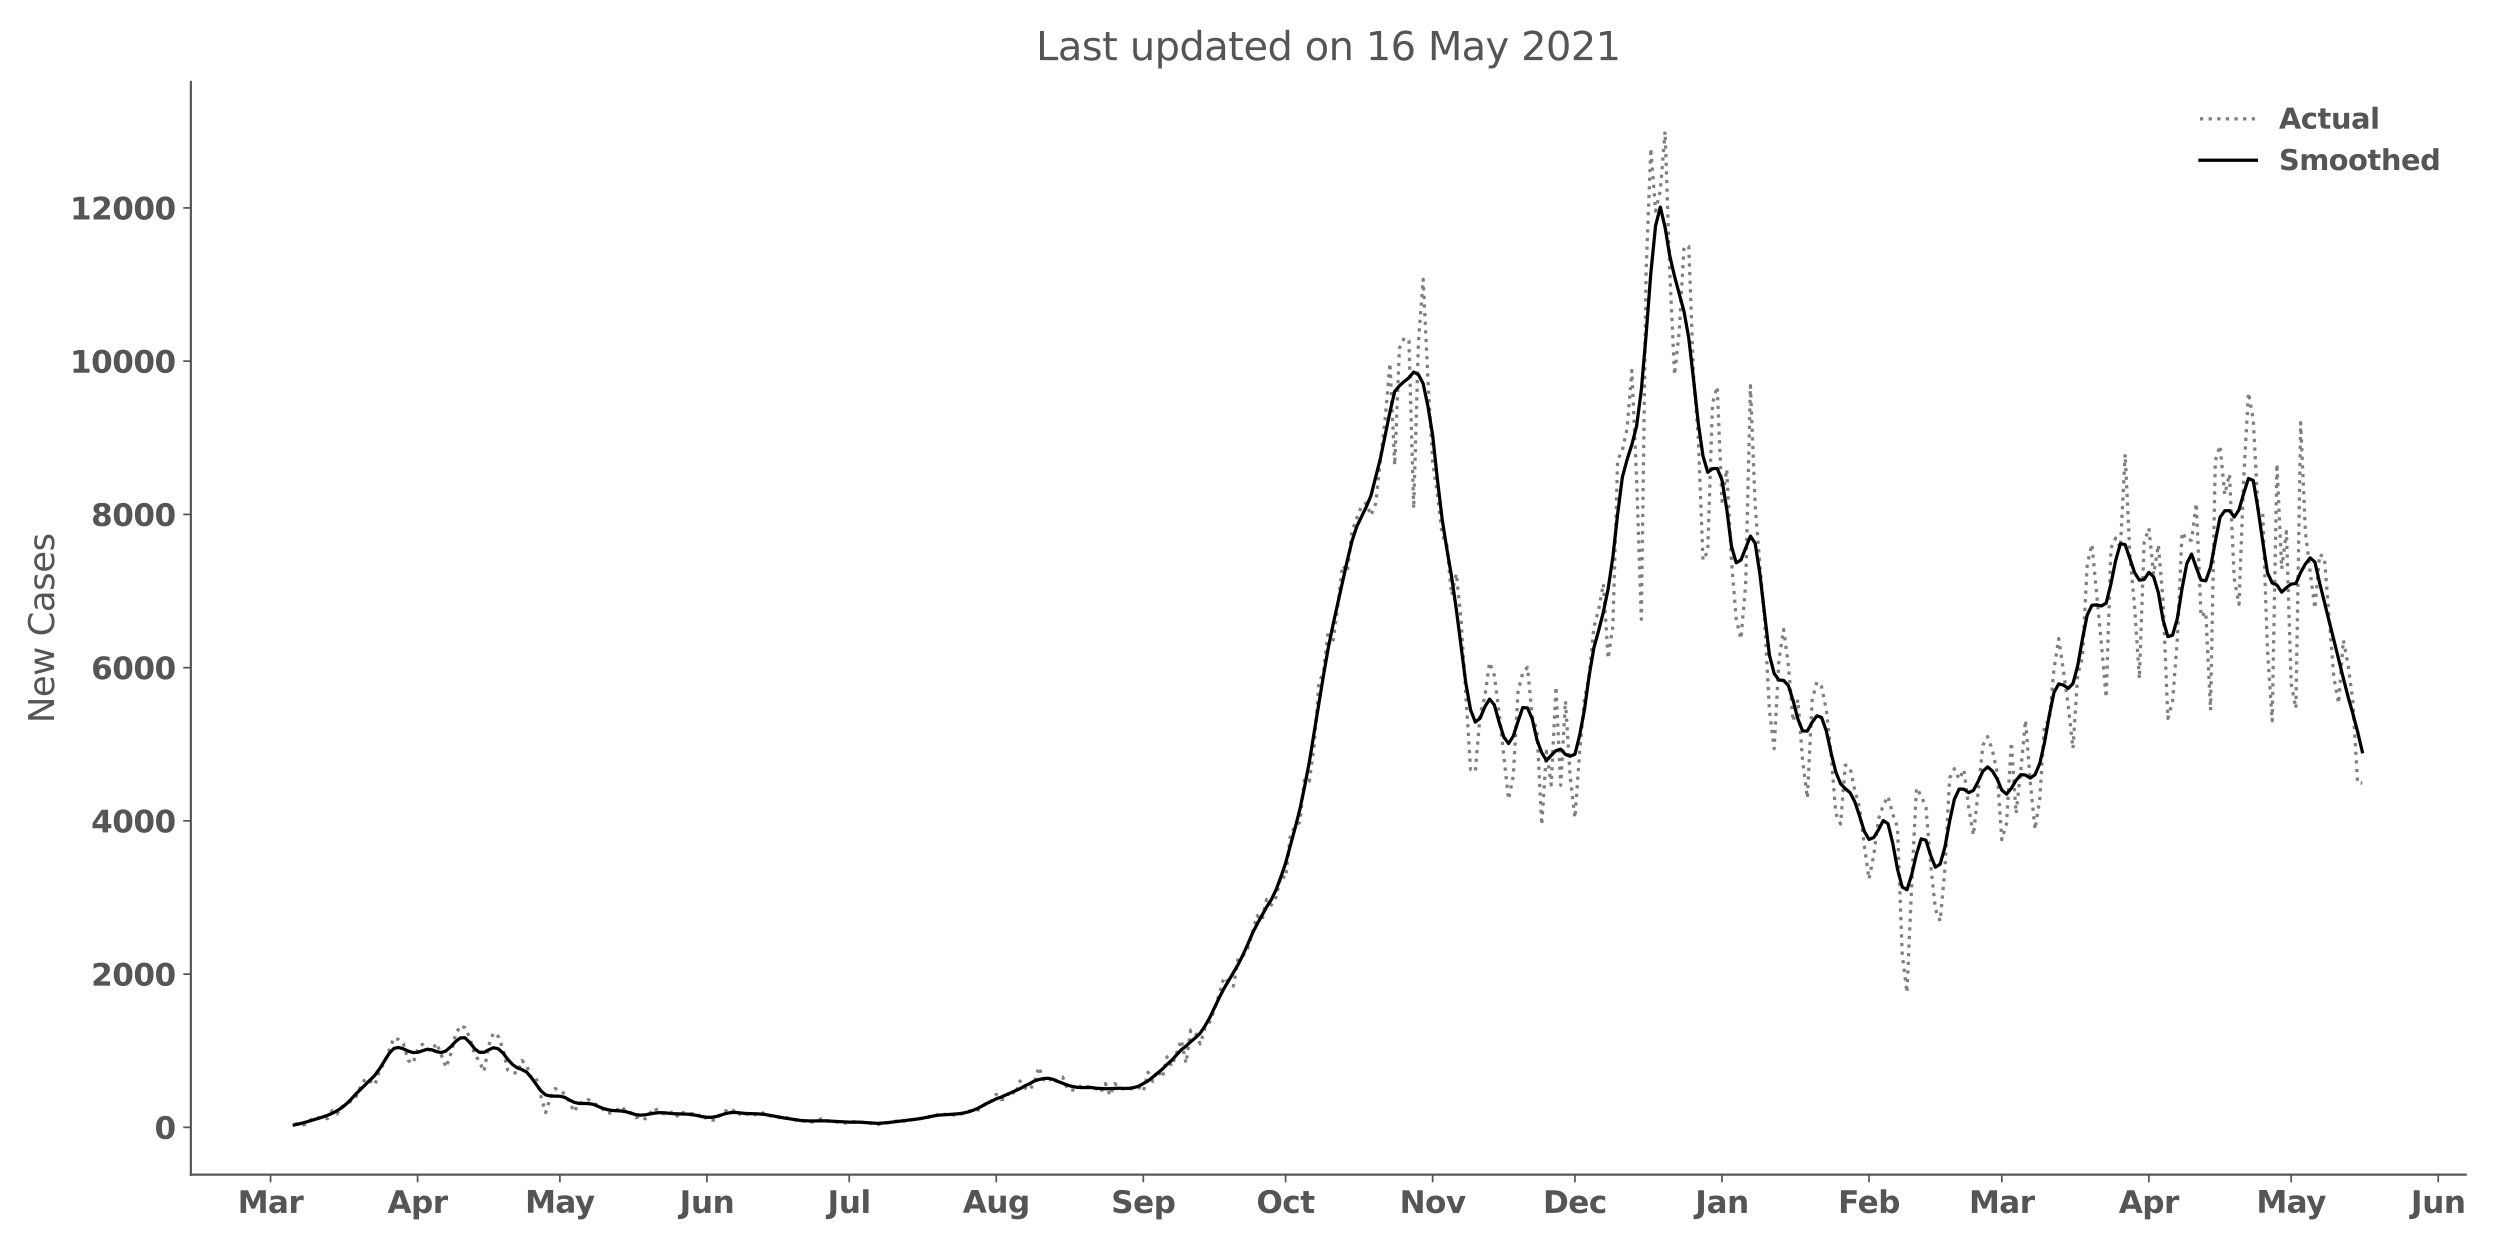 <?xml version="1.0" encoding="utf-8" standalone="no"?>
<!DOCTYPE svg PUBLIC "-//W3C//DTD SVG 1.1//EN"
  "http://www.w3.org/Graphics/SVG/1.1/DTD/svg11.dtd">
<svg height="576pt" version="1.1" viewBox="0 0 1152 576" width="1152pt" xmlns="http://www.w3.org/2000/svg" xmlns:xlink="http://www.w3.org/1999/xlink">
 <defs>
  <style type="text/css">*{stroke-linecap:butt;stroke-linejoin:round;}</style>
 </defs>
 <g id="figure_1">
  <g id="patch_1">
   <path d="M 0 576 
L 1152 576 
L 1152 0 
L 0 0 
z
" style="fill:#ffffff;"/>
  </g>
  <g id="axes_1">
   <g id="patch_2">
    <path d="M 87.95 541.28 
L 1136.202 541.28 
L 1136.202 37.72 
L 87.95 37.72 
z
" style="fill:#ffffff;"/>
   </g>
   <g id="matplotlib.axis_1">
    <g id="xtick_1">
     <g id="line2d_1">
      <defs>
       <path d="M 0 0 
L 0 3.5 
" id="mcd92d238dc" style="stroke:#555555;stroke-width:0.8;"/>
      </defs>
      <g>
       <use style="fill:#555555;stroke:#555555;stroke-width:0.8;" x="124.669" xlink:href="#mcd92d238dc" y="541.28"/>
      </g>
     </g>
     <g id="text_1">
      <!-- Mar -->
      <g style="fill:#555555;" transform="translate(109.528 558.918)scale(0.14 -0.14)">
       <defs>
        <path d="M 588 4666 
L 2119 4666 
L 3181 2169 
L 4250 4666 
L 5778 4666 
L 5778 0 
L 4641 0 
L 4641 3413 
L 3566 897 
L 2803 897 
L 1728 3413 
L 1728 0 
L 588 0 
L 588 4666 
z
" id="DejaVuSans-Bold-4d" transform="scale(0.016)"/>
        <path d="M 2106 1575 
Q 1756 1575 1579 1456 
Q 1403 1338 1403 1106 
Q 1403 894 1545 773 
Q 1688 653 1941 653 
Q 2256 653 2472 879 
Q 2688 1106 2688 1447 
L 2688 1575 
L 2106 1575 
z
M 3816 1997 
L 3816 0 
L 2688 0 
L 2688 519 
Q 2463 200 2181 54 
Q 1900 -91 1497 -91 
Q 953 -91 614 226 
Q 275 544 275 1050 
Q 275 1666 698 1953 
Q 1122 2241 2028 2241 
L 2688 2241 
L 2688 2328 
Q 2688 2594 2478 2717 
Q 2269 2841 1825 2841 
Q 1466 2841 1156 2769 
Q 847 2697 581 2553 
L 581 3406 
Q 941 3494 1303 3539 
Q 1666 3584 2028 3584 
Q 2975 3584 3395 3211 
Q 3816 2838 3816 1997 
z
" id="DejaVuSans-Bold-61" transform="scale(0.016)"/>
        <path d="M 3138 2547 
Q 2991 2616 2845 2648 
Q 2700 2681 2553 2681 
Q 2122 2681 1889 2404 
Q 1656 2128 1656 1613 
L 1656 0 
L 538 0 
L 538 3500 
L 1656 3500 
L 1656 2925 
Q 1872 3269 2151 3426 
Q 2431 3584 2822 3584 
Q 2878 3584 2943 3579 
Q 3009 3575 3134 3559 
L 3138 2547 
z
" id="DejaVuSans-Bold-72" transform="scale(0.016)"/>
       </defs>
       <use xlink:href="#DejaVuSans-Bold-4d"/>
       <use x="99.512" xlink:href="#DejaVuSans-Bold-61"/>
       <use x="166.992" xlink:href="#DejaVuSans-Bold-72"/>
      </g>
     </g>
    </g>
    <g id="xtick_2">
     <g id="line2d_2">
      <g>
       <use style="fill:#555555;stroke:#555555;stroke-width:0.8;" x="192.425" xlink:href="#mcd92d238dc" y="541.28"/>
      </g>
     </g>
     <g id="text_2">
      <!-- Apr -->
      <g style="fill:#555555;" transform="translate(178.546 558.918)scale(0.14 -0.14)">
       <defs>
        <path d="M 3419 850 
L 1538 850 
L 1241 0 
L 31 0 
L 1759 4666 
L 3194 4666 
L 4922 0 
L 3713 0 
L 3419 850 
z
M 1838 1716 
L 3116 1716 
L 2478 3572 
L 1838 1716 
z
" id="DejaVuSans-Bold-41" transform="scale(0.016)"/>
        <path d="M 1656 506 
L 1656 -1331 
L 538 -1331 
L 538 3500 
L 1656 3500 
L 1656 2988 
Q 1888 3294 2169 3439 
Q 2450 3584 2816 3584 
Q 3463 3584 3878 3070 
Q 4294 2556 4294 1747 
Q 4294 938 3878 423 
Q 3463 -91 2816 -91 
Q 2450 -91 2169 54 
Q 1888 200 1656 506 
z
M 2400 2772 
Q 2041 2772 1848 2508 
Q 1656 2244 1656 1747 
Q 1656 1250 1848 986 
Q 2041 722 2400 722 
Q 2759 722 2948 984 
Q 3138 1247 3138 1747 
Q 3138 2247 2948 2509 
Q 2759 2772 2400 2772 
z
" id="DejaVuSans-Bold-70" transform="scale(0.016)"/>
       </defs>
       <use xlink:href="#DejaVuSans-Bold-41"/>
       <use x="77.393" xlink:href="#DejaVuSans-Bold-70"/>
       <use x="148.975" xlink:href="#DejaVuSans-Bold-72"/>
      </g>
     </g>
    </g>
    <g id="xtick_3">
     <g id="line2d_3">
      <g>
       <use style="fill:#555555;stroke:#555555;stroke-width:0.8;" x="257.996" xlink:href="#mcd92d238dc" y="541.28"/>
      </g>
     </g>
     <g id="text_3">
      <!-- May -->
      <g style="fill:#555555;" transform="translate(241.962 558.808)scale(0.14 -0.14)">
       <defs>
        <path d="M 78 3500 
L 1197 3500 
L 2138 1125 
L 2938 3500 
L 4056 3500 
L 2584 -331 
Q 2363 -916 2067 -1148 
Q 1772 -1381 1288 -1381 
L 641 -1381 
L 641 -647 
L 991 -647 
Q 1275 -647 1404 -556 
Q 1534 -466 1606 -231 
L 1638 -134 
L 78 3500 
z
" id="DejaVuSans-Bold-79" transform="scale(0.016)"/>
       </defs>
       <use xlink:href="#DejaVuSans-Bold-4d"/>
       <use x="99.512" xlink:href="#DejaVuSans-Bold-61"/>
       <use x="163.867" xlink:href="#DejaVuSans-Bold-79"/>
      </g>
     </g>
    </g>
    <g id="xtick_4">
     <g id="line2d_4">
      <g>
       <use style="fill:#555555;stroke:#555555;stroke-width:0.8;" x="325.752" xlink:href="#mcd92d238dc" y="541.28"/>
      </g>
     </g>
     <g id="text_4">
      <!-- Jun -->
      <g style="fill:#555555;" transform="translate(313.181 558.918)scale(0.14 -0.14)">
       <defs>
        <path d="M 588 4666 
L 1791 4666 
L 1791 453 
Q 1791 -419 1317 -850 
Q 844 -1281 -116 -1281 
L -359 -1281 
L -359 -372 
L -172 -372 
Q 203 -372 395 -162 
Q 588 47 588 453 
L 588 4666 
z
" id="DejaVuSans-Bold-4a" transform="scale(0.016)"/>
        <path d="M 500 1363 
L 500 3500 
L 1625 3500 
L 1625 3150 
Q 1625 2866 1622 2436 
Q 1619 2006 1619 1863 
Q 1619 1441 1641 1255 
Q 1663 1069 1716 984 
Q 1784 875 1895 815 
Q 2006 756 2150 756 
Q 2500 756 2700 1025 
Q 2900 1294 2900 1772 
L 2900 3500 
L 4019 3500 
L 4019 0 
L 2900 0 
L 2900 506 
Q 2647 200 2364 54 
Q 2081 -91 1741 -91 
Q 1134 -91 817 281 
Q 500 653 500 1363 
z
" id="DejaVuSans-Bold-75" transform="scale(0.016)"/>
        <path d="M 4056 2131 
L 4056 0 
L 2931 0 
L 2931 347 
L 2931 1631 
Q 2931 2084 2911 2256 
Q 2891 2428 2841 2509 
Q 2775 2619 2662 2680 
Q 2550 2741 2406 2741 
Q 2056 2741 1856 2470 
Q 1656 2200 1656 1722 
L 1656 0 
L 538 0 
L 538 3500 
L 1656 3500 
L 1656 2988 
Q 1909 3294 2193 3439 
Q 2478 3584 2822 3584 
Q 3428 3584 3742 3212 
Q 4056 2841 4056 2131 
z
" id="DejaVuSans-Bold-6e" transform="scale(0.016)"/>
       </defs>
       <use xlink:href="#DejaVuSans-Bold-4a"/>
       <use x="37.207" xlink:href="#DejaVuSans-Bold-75"/>
       <use x="108.398" xlink:href="#DejaVuSans-Bold-6e"/>
      </g>
     </g>
    </g>
    <g id="xtick_5">
     <g id="line2d_5">
      <g>
       <use style="fill:#555555;stroke:#555555;stroke-width:0.8;" x="391.322" xlink:href="#mcd92d238dc" y="541.28"/>
      </g>
     </g>
     <g id="text_5">
      <!-- Jul -->
      <g style="fill:#555555;" transform="translate(381.335 558.918)scale(0.14 -0.14)">
       <defs>
        <path d="M 538 4863 
L 1656 4863 
L 1656 0 
L 538 0 
L 538 4863 
z
" id="DejaVuSans-Bold-6c" transform="scale(0.016)"/>
       </defs>
       <use xlink:href="#DejaVuSans-Bold-4a"/>
       <use x="37.207" xlink:href="#DejaVuSans-Bold-75"/>
       <use x="108.398" xlink:href="#DejaVuSans-Bold-6c"/>
      </g>
     </g>
    </g>
    <g id="xtick_6">
     <g id="line2d_6">
      <g>
       <use style="fill:#555555;stroke:#555555;stroke-width:0.8;" x="459.078" xlink:href="#mcd92d238dc" y="541.28"/>
      </g>
     </g>
     <g id="text_6">
      <!-- Aug -->
      <g style="fill:#555555;" transform="translate(443.667 558.808)scale(0.14 -0.14)">
       <defs>
        <path d="M 2919 594 
Q 2688 288 2409 144 
Q 2131 0 1766 0 
Q 1125 0 706 504 
Q 288 1009 288 1791 
Q 288 2575 706 3076 
Q 1125 3578 1766 3578 
Q 2131 3578 2409 3434 
Q 2688 3291 2919 2981 
L 2919 3500 
L 4044 3500 
L 4044 353 
Q 4044 -491 3511 -936 
Q 2978 -1381 1966 -1381 
Q 1638 -1381 1331 -1331 
Q 1025 -1281 716 -1178 
L 716 -306 
Q 1009 -475 1290 -558 
Q 1572 -641 1856 -641 
Q 2406 -641 2662 -400 
Q 2919 -159 2919 353 
L 2919 594 
z
M 2181 2772 
Q 1834 2772 1640 2515 
Q 1447 2259 1447 1791 
Q 1447 1309 1634 1061 
Q 1822 813 2181 813 
Q 2531 813 2725 1069 
Q 2919 1325 2919 1791 
Q 2919 2259 2725 2515 
Q 2531 2772 2181 2772 
z
" id="DejaVuSans-Bold-67" transform="scale(0.016)"/>
       </defs>
       <use xlink:href="#DejaVuSans-Bold-41"/>
       <use x="77.393" xlink:href="#DejaVuSans-Bold-75"/>
       <use x="148.584" xlink:href="#DejaVuSans-Bold-67"/>
      </g>
     </g>
    </g>
    <g id="xtick_7">
     <g id="line2d_7">
      <g>
       <use style="fill:#555555;stroke:#555555;stroke-width:0.8;" x="526.834" xlink:href="#mcd92d238dc" y="541.28"/>
      </g>
     </g>
     <g id="text_7">
      <!-- Sep -->
      <g style="fill:#555555;" transform="translate(512.035 558.918)scale(0.14 -0.14)">
       <defs>
        <path d="M 3834 4519 
L 3834 3531 
Q 3450 3703 3084 3790 
Q 2719 3878 2394 3878 
Q 1963 3878 1756 3759 
Q 1550 3641 1550 3391 
Q 1550 3203 1689 3098 
Q 1828 2994 2194 2919 
L 2706 2816 
Q 3484 2659 3812 2340 
Q 4141 2022 4141 1434 
Q 4141 663 3683 286 
Q 3225 -91 2284 -91 
Q 1841 -91 1394 -6 
Q 947 78 500 244 
L 500 1259 
Q 947 1022 1364 901 
Q 1781 781 2169 781 
Q 2563 781 2772 912 
Q 2981 1044 2981 1288 
Q 2981 1506 2839 1625 
Q 2697 1744 2272 1838 
L 1806 1941 
Q 1106 2091 782 2419 
Q 459 2747 459 3303 
Q 459 4000 909 4375 
Q 1359 4750 2203 4750 
Q 2588 4750 2994 4692 
Q 3400 4634 3834 4519 
z
" id="DejaVuSans-Bold-53" transform="scale(0.016)"/>
        <path d="M 4031 1759 
L 4031 1441 
L 1416 1441 
Q 1456 1047 1700 850 
Q 1944 653 2381 653 
Q 2734 653 3104 758 
Q 3475 863 3866 1075 
L 3866 213 
Q 3469 63 3072 -14 
Q 2675 -91 2278 -91 
Q 1328 -91 801 392 
Q 275 875 275 1747 
Q 275 2603 792 3093 
Q 1309 3584 2216 3584 
Q 3041 3584 3536 3087 
Q 4031 2591 4031 1759 
z
M 2881 2131 
Q 2881 2450 2695 2645 
Q 2509 2841 2209 2841 
Q 1884 2841 1681 2658 
Q 1478 2475 1428 2131 
L 2881 2131 
z
" id="DejaVuSans-Bold-65" transform="scale(0.016)"/>
       </defs>
       <use xlink:href="#DejaVuSans-Bold-53"/>
       <use x="72.021" xlink:href="#DejaVuSans-Bold-65"/>
       <use x="139.844" xlink:href="#DejaVuSans-Bold-70"/>
      </g>
     </g>
    </g>
    <g id="xtick_8">
     <g id="line2d_8">
      <g>
       <use style="fill:#555555;stroke:#555555;stroke-width:0.8;" x="592.405" xlink:href="#mcd92d238dc" y="541.28"/>
      </g>
     </g>
     <g id="text_8">
      <!-- Oct -->
      <g style="fill:#555555;" transform="translate(578.958 558.918)scale(0.14 -0.14)">
       <defs>
        <path d="M 2719 3878 
Q 2169 3878 1866 3472 
Q 1563 3066 1563 2328 
Q 1563 1594 1866 1187 
Q 2169 781 2719 781 
Q 3272 781 3575 1187 
Q 3878 1594 3878 2328 
Q 3878 3066 3575 3472 
Q 3272 3878 2719 3878 
z
M 2719 4750 
Q 3844 4750 4481 4106 
Q 5119 3463 5119 2328 
Q 5119 1197 4481 553 
Q 3844 -91 2719 -91 
Q 1597 -91 958 553 
Q 319 1197 319 2328 
Q 319 3463 958 4106 
Q 1597 4750 2719 4750 
z
" id="DejaVuSans-Bold-4f" transform="scale(0.016)"/>
        <path d="M 3366 3391 
L 3366 2478 
Q 3138 2634 2908 2709 
Q 2678 2784 2431 2784 
Q 1963 2784 1702 2511 
Q 1441 2238 1441 1747 
Q 1441 1256 1702 982 
Q 1963 709 2431 709 
Q 2694 709 2930 787 
Q 3166 866 3366 1019 
L 3366 103 
Q 3103 6 2833 -42 
Q 2563 -91 2291 -91 
Q 1344 -91 809 395 
Q 275 881 275 1747 
Q 275 2613 809 3098 
Q 1344 3584 2291 3584 
Q 2566 3584 2833 3536 
Q 3100 3488 3366 3391 
z
" id="DejaVuSans-Bold-63" transform="scale(0.016)"/>
        <path d="M 1759 4494 
L 1759 3500 
L 2913 3500 
L 2913 2700 
L 1759 2700 
L 1759 1216 
Q 1759 972 1856 886 
Q 1953 800 2241 800 
L 2816 800 
L 2816 0 
L 1856 0 
Q 1194 0 917 276 
Q 641 553 641 1216 
L 641 2700 
L 84 2700 
L 84 3500 
L 641 3500 
L 641 4494 
L 1759 4494 
z
" id="DejaVuSans-Bold-74" transform="scale(0.016)"/>
       </defs>
       <use xlink:href="#DejaVuSans-Bold-4f"/>
       <use x="85.01" xlink:href="#DejaVuSans-Bold-63"/>
       <use x="144.287" xlink:href="#DejaVuSans-Bold-74"/>
      </g>
     </g>
    </g>
    <g id="xtick_9">
     <g id="line2d_9">
      <g>
       <use style="fill:#555555;stroke:#555555;stroke-width:0.8;" x="660.161" xlink:href="#mcd92d238dc" y="541.28"/>
      </g>
     </g>
     <g id="text_9">
      <!-- Nov -->
      <g style="fill:#555555;" transform="translate(644.93 558.918)scale(0.14 -0.14)">
       <defs>
        <path d="M 588 4666 
L 1931 4666 
L 3628 1466 
L 3628 4666 
L 4769 4666 
L 4769 0 
L 3425 0 
L 1728 3200 
L 1728 0 
L 588 0 
L 588 4666 
z
" id="DejaVuSans-Bold-4e" transform="scale(0.016)"/>
        <path d="M 2203 2784 
Q 1831 2784 1636 2517 
Q 1441 2250 1441 1747 
Q 1441 1244 1636 976 
Q 1831 709 2203 709 
Q 2569 709 2762 976 
Q 2956 1244 2956 1747 
Q 2956 2250 2762 2517 
Q 2569 2784 2203 2784 
z
M 2203 3584 
Q 3106 3584 3614 3096 
Q 4122 2609 4122 1747 
Q 4122 884 3614 396 
Q 3106 -91 2203 -91 
Q 1297 -91 786 396 
Q 275 884 275 1747 
Q 275 2609 786 3096 
Q 1297 3584 2203 3584 
z
" id="DejaVuSans-Bold-6f" transform="scale(0.016)"/>
        <path d="M 97 3500 
L 1216 3500 
L 2088 1081 
L 2956 3500 
L 4078 3500 
L 2700 0 
L 1472 0 
L 97 3500 
z
" id="DejaVuSans-Bold-76" transform="scale(0.016)"/>
       </defs>
       <use xlink:href="#DejaVuSans-Bold-4e"/>
       <use x="83.691" xlink:href="#DejaVuSans-Bold-6f"/>
       <use x="152.393" xlink:href="#DejaVuSans-Bold-76"/>
      </g>
     </g>
    </g>
    <g id="xtick_10">
     <g id="line2d_10">
      <g>
       <use style="fill:#555555;stroke:#555555;stroke-width:0.8;" x="725.731" xlink:href="#mcd92d238dc" y="541.28"/>
      </g>
     </g>
     <g id="text_10">
      <!-- Dec -->
      <g style="fill:#555555;" transform="translate(711.023 558.918)scale(0.14 -0.14)">
       <defs>
        <path d="M 1791 3756 
L 1791 909 
L 2222 909 
Q 2959 909 3348 1275 
Q 3738 1641 3738 2338 
Q 3738 3031 3350 3393 
Q 2963 3756 2222 3756 
L 1791 3756 
z
M 588 4666 
L 1856 4666 
Q 2919 4666 3439 4514 
Q 3959 4363 4331 4000 
Q 4659 3684 4818 3271 
Q 4978 2859 4978 2338 
Q 4978 1809 4818 1395 
Q 4659 981 4331 666 
Q 3956 303 3431 151 
Q 2906 0 1856 0 
L 588 0 
L 588 4666 
z
" id="DejaVuSans-Bold-44" transform="scale(0.016)"/>
       </defs>
       <use xlink:href="#DejaVuSans-Bold-44"/>
       <use x="83.008" xlink:href="#DejaVuSans-Bold-65"/>
       <use x="150.83" xlink:href="#DejaVuSans-Bold-63"/>
      </g>
     </g>
    </g>
    <g id="xtick_11">
     <g id="line2d_11">
      <g>
       <use style="fill:#555555;stroke:#555555;stroke-width:0.8;" x="793.487" xlink:href="#mcd92d238dc" y="541.28"/>
      </g>
     </g>
     <g id="text_11">
      <!-- Jan -->
      <g style="fill:#555555;" transform="translate(781.176 558.918)scale(0.14 -0.14)">
       <use xlink:href="#DejaVuSans-Bold-4a"/>
       <use x="37.207" xlink:href="#DejaVuSans-Bold-61"/>
       <use x="104.688" xlink:href="#DejaVuSans-Bold-6e"/>
      </g>
     </g>
    </g>
    <g id="xtick_12">
     <g id="line2d_12">
      <g>
       <use style="fill:#555555;stroke:#555555;stroke-width:0.8;" x="861.243" xlink:href="#mcd92d238dc" y="541.28"/>
      </g>
     </g>
     <g id="text_12">
      <!-- Feb -->
      <g style="fill:#555555;" transform="translate(846.983 558.918)scale(0.14 -0.14)">
       <defs>
        <path d="M 588 4666 
L 3834 4666 
L 3834 3756 
L 1791 3756 
L 1791 2888 
L 3713 2888 
L 3713 1978 
L 1791 1978 
L 1791 0 
L 588 0 
L 588 4666 
z
" id="DejaVuSans-Bold-46" transform="scale(0.016)"/>
        <path d="M 2400 722 
Q 2759 722 2948 984 
Q 3138 1247 3138 1747 
Q 3138 2247 2948 2509 
Q 2759 2772 2400 2772 
Q 2041 2772 1848 2508 
Q 1656 2244 1656 1747 
Q 1656 1250 1848 986 
Q 2041 722 2400 722 
z
M 1656 2988 
Q 1888 3294 2169 3439 
Q 2450 3584 2816 3584 
Q 3463 3584 3878 3070 
Q 4294 2556 4294 1747 
Q 4294 938 3878 423 
Q 3463 -91 2816 -91 
Q 2450 -91 2169 54 
Q 1888 200 1656 506 
L 1656 0 
L 538 0 
L 538 4863 
L 1656 4863 
L 1656 2988 
z
" id="DejaVuSans-Bold-62" transform="scale(0.016)"/>
       </defs>
       <use xlink:href="#DejaVuSans-Bold-46"/>
       <use x="64.311" xlink:href="#DejaVuSans-Bold-65"/>
       <use x="132.133" xlink:href="#DejaVuSans-Bold-62"/>
      </g>
     </g>
    </g>
    <g id="xtick_13">
     <g id="line2d_13">
      <g>
       <use style="fill:#555555;stroke:#555555;stroke-width:0.8;" x="922.443" xlink:href="#mcd92d238dc" y="541.28"/>
      </g>
     </g>
     <g id="text_13">
      <!-- Mar -->
      <g style="fill:#555555;" transform="translate(907.301 558.918)scale(0.14 -0.14)">
       <use xlink:href="#DejaVuSans-Bold-4d"/>
       <use x="99.512" xlink:href="#DejaVuSans-Bold-61"/>
       <use x="166.992" xlink:href="#DejaVuSans-Bold-72"/>
      </g>
     </g>
    </g>
    <g id="xtick_14">
     <g id="line2d_14">
      <g>
       <use style="fill:#555555;stroke:#555555;stroke-width:0.8;" x="990.199" xlink:href="#mcd92d238dc" y="541.28"/>
      </g>
     </g>
     <g id="text_14">
      <!-- Apr -->
      <g style="fill:#555555;" transform="translate(976.319 558.918)scale(0.14 -0.14)">
       <use xlink:href="#DejaVuSans-Bold-41"/>
       <use x="77.393" xlink:href="#DejaVuSans-Bold-70"/>
       <use x="148.975" xlink:href="#DejaVuSans-Bold-72"/>
      </g>
     </g>
    </g>
    <g id="xtick_15">
     <g id="line2d_15">
      <g>
       <use style="fill:#555555;stroke:#555555;stroke-width:0.8;" x="1055.769" xlink:href="#mcd92d238dc" y="541.28"/>
      </g>
     </g>
     <g id="text_15">
      <!-- May -->
      <g style="fill:#555555;" transform="translate(1039.735 558.808)scale(0.14 -0.14)">
       <use xlink:href="#DejaVuSans-Bold-4d"/>
       <use x="99.512" xlink:href="#DejaVuSans-Bold-61"/>
       <use x="163.867" xlink:href="#DejaVuSans-Bold-79"/>
      </g>
     </g>
    </g>
    <g id="xtick_16">
     <g id="line2d_16">
      <g>
       <use style="fill:#555555;stroke:#555555;stroke-width:0.8;" x="1123.525" xlink:href="#mcd92d238dc" y="541.28"/>
      </g>
     </g>
     <g id="text_16">
      <!-- Jun -->
      <g style="fill:#555555;" transform="translate(1110.955 558.918)scale(0.14 -0.14)">
       <use xlink:href="#DejaVuSans-Bold-4a"/>
       <use x="37.207" xlink:href="#DejaVuSans-Bold-75"/>
       <use x="108.398" xlink:href="#DejaVuSans-Bold-6e"/>
      </g>
     </g>
    </g>
   </g>
   <g id="matplotlib.axis_2">
    <g id="ytick_1">
     <g id="line2d_17">
      <defs>
       <path d="M 0 0 
L -3.5 0 
" id="mcd800a030b" style="stroke:#555555;stroke-width:0.8;"/>
      </defs>
      <g>
       <use style="fill:#555555;stroke:#555555;stroke-width:0.8;" x="87.95" xlink:href="#mcd800a030b" y="519.485"/>
      </g>
     </g>
     <g id="text_17">
      <!-- 0 -->
      <g style="fill:#555555;" transform="translate(71.209 524.804)scale(0.14 -0.14)">
       <defs>
        <path d="M 2944 2338 
Q 2944 3213 2780 3570 
Q 2616 3928 2228 3928 
Q 1841 3928 1675 3570 
Q 1509 3213 1509 2338 
Q 1509 1453 1675 1090 
Q 1841 728 2228 728 
Q 2613 728 2778 1090 
Q 2944 1453 2944 2338 
z
M 4147 2328 
Q 4147 1169 3647 539 
Q 3147 -91 2228 -91 
Q 1306 -91 806 539 
Q 306 1169 306 2328 
Q 306 3491 806 4120 
Q 1306 4750 2228 4750 
Q 3147 4750 3647 4120 
Q 4147 3491 4147 2328 
z
" id="DejaVuSans-Bold-30" transform="scale(0.016)"/>
       </defs>
       <use xlink:href="#DejaVuSans-Bold-30"/>
      </g>
     </g>
    </g>
    <g id="ytick_2">
     <g id="line2d_18">
      <g>
       <use style="fill:#555555;stroke:#555555;stroke-width:0.8;" x="87.95" xlink:href="#mcd800a030b" y="448.873"/>
      </g>
     </g>
     <g id="text_18">
      <!-- 2000 -->
      <g style="fill:#555555;" transform="translate(41.986 454.192)scale(0.14 -0.14)">
       <defs>
        <path d="M 1844 884 
L 3897 884 
L 3897 0 
L 506 0 
L 506 884 
L 2209 2388 
Q 2438 2594 2547 2791 
Q 2656 2988 2656 3200 
Q 2656 3528 2436 3728 
Q 2216 3928 1850 3928 
Q 1569 3928 1234 3808 
Q 900 3688 519 3450 
L 519 4475 
Q 925 4609 1322 4679 
Q 1719 4750 2100 4750 
Q 2938 4750 3402 4381 
Q 3866 4013 3866 3353 
Q 3866 2972 3669 2642 
Q 3472 2313 2841 1759 
L 1844 884 
z
" id="DejaVuSans-Bold-32" transform="scale(0.016)"/>
       </defs>
       <use xlink:href="#DejaVuSans-Bold-32"/>
       <use x="69.58" xlink:href="#DejaVuSans-Bold-30"/>
       <use x="139.16" xlink:href="#DejaVuSans-Bold-30"/>
       <use x="208.74" xlink:href="#DejaVuSans-Bold-30"/>
      </g>
     </g>
    </g>
    <g id="ytick_3">
     <g id="line2d_19">
      <g>
       <use style="fill:#555555;stroke:#555555;stroke-width:0.8;" x="87.95" xlink:href="#mcd800a030b" y="378.26"/>
      </g>
     </g>
     <g id="text_19">
      <!-- 4000 -->
      <g style="fill:#555555;" transform="translate(41.986 383.579)scale(0.14 -0.14)">
       <defs>
        <path d="M 2356 3675 
L 1038 1722 
L 2356 1722 
L 2356 3675 
z
M 2156 4666 
L 3494 4666 
L 3494 1722 
L 4159 1722 
L 4159 850 
L 3494 850 
L 3494 0 
L 2356 0 
L 2356 850 
L 288 850 
L 288 1881 
L 2156 4666 
z
" id="DejaVuSans-Bold-34" transform="scale(0.016)"/>
       </defs>
       <use xlink:href="#DejaVuSans-Bold-34"/>
       <use x="69.58" xlink:href="#DejaVuSans-Bold-30"/>
       <use x="139.16" xlink:href="#DejaVuSans-Bold-30"/>
       <use x="208.74" xlink:href="#DejaVuSans-Bold-30"/>
      </g>
     </g>
    </g>
    <g id="ytick_4">
     <g id="line2d_20">
      <g>
       <use style="fill:#555555;stroke:#555555;stroke-width:0.8;" x="87.95" xlink:href="#mcd800a030b" y="307.647"/>
      </g>
     </g>
     <g id="text_20">
      <!-- 6000 -->
      <g style="fill:#555555;" transform="translate(41.986 312.966)scale(0.14 -0.14)">
       <defs>
        <path d="M 2316 2303 
Q 2000 2303 1842 2098 
Q 1684 1894 1684 1484 
Q 1684 1075 1842 870 
Q 2000 666 2316 666 
Q 2634 666 2792 870 
Q 2950 1075 2950 1484 
Q 2950 1894 2792 2098 
Q 2634 2303 2316 2303 
z
M 3803 4544 
L 3803 3681 
Q 3506 3822 3243 3889 
Q 2981 3956 2731 3956 
Q 2194 3956 1894 3657 
Q 1594 3359 1544 2772 
Q 1750 2925 1990 3001 
Q 2231 3078 2516 3078 
Q 3231 3078 3670 2659 
Q 4109 2241 4109 1563 
Q 4109 813 3618 361 
Q 3128 -91 2303 -91 
Q 1394 -91 895 523 
Q 397 1138 397 2266 
Q 397 3422 980 4083 
Q 1563 4744 2578 4744 
Q 2900 4744 3203 4694 
Q 3506 4644 3803 4544 
z
" id="DejaVuSans-Bold-36" transform="scale(0.016)"/>
       </defs>
       <use xlink:href="#DejaVuSans-Bold-36"/>
       <use x="69.58" xlink:href="#DejaVuSans-Bold-30"/>
       <use x="139.16" xlink:href="#DejaVuSans-Bold-30"/>
       <use x="208.74" xlink:href="#DejaVuSans-Bold-30"/>
      </g>
     </g>
    </g>
    <g id="ytick_5">
     <g id="line2d_21">
      <g>
       <use style="fill:#555555;stroke:#555555;stroke-width:0.8;" x="87.95" xlink:href="#mcd800a030b" y="237.035"/>
      </g>
     </g>
     <g id="text_21">
      <!-- 8000 -->
      <g style="fill:#555555;" transform="translate(41.986 242.354)scale(0.14 -0.14)">
       <defs>
        <path d="M 2228 2088 
Q 1891 2088 1709 1903 
Q 1528 1719 1528 1375 
Q 1528 1031 1709 848 
Q 1891 666 2228 666 
Q 2563 666 2741 848 
Q 2919 1031 2919 1375 
Q 2919 1722 2741 1905 
Q 2563 2088 2228 2088 
z
M 1350 2484 
Q 925 2613 709 2878 
Q 494 3144 494 3541 
Q 494 4131 934 4440 
Q 1375 4750 2228 4750 
Q 3075 4750 3515 4442 
Q 3956 4134 3956 3541 
Q 3956 3144 3739 2878 
Q 3522 2613 3097 2484 
Q 3572 2353 3814 2058 
Q 4056 1763 4056 1313 
Q 4056 619 3595 264 
Q 3134 -91 2228 -91 
Q 1319 -91 855 264 
Q 391 619 391 1313 
Q 391 1763 633 2058 
Q 875 2353 1350 2484 
z
M 1631 3419 
Q 1631 3141 1786 2991 
Q 1941 2841 2228 2841 
Q 2509 2841 2662 2991 
Q 2816 3141 2816 3419 
Q 2816 3697 2662 3845 
Q 2509 3994 2228 3994 
Q 1941 3994 1786 3844 
Q 1631 3694 1631 3419 
z
" id="DejaVuSans-Bold-38" transform="scale(0.016)"/>
       </defs>
       <use xlink:href="#DejaVuSans-Bold-38"/>
       <use x="69.58" xlink:href="#DejaVuSans-Bold-30"/>
       <use x="139.16" xlink:href="#DejaVuSans-Bold-30"/>
       <use x="208.74" xlink:href="#DejaVuSans-Bold-30"/>
      </g>
     </g>
    </g>
    <g id="ytick_6">
     <g id="line2d_22">
      <g>
       <use style="fill:#555555;stroke:#555555;stroke-width:0.8;" x="87.95" xlink:href="#mcd800a030b" y="166.422"/>
      </g>
     </g>
     <g id="text_22">
      <!-- 10000 -->
      <g style="fill:#555555;" transform="translate(32.245 171.741)scale(0.14 -0.14)">
       <defs>
        <path d="M 750 831 
L 1813 831 
L 1813 3847 
L 722 3622 
L 722 4441 
L 1806 4666 
L 2950 4666 
L 2950 831 
L 4013 831 
L 4013 0 
L 750 0 
L 750 831 
z
" id="DejaVuSans-Bold-31" transform="scale(0.016)"/>
       </defs>
       <use xlink:href="#DejaVuSans-Bold-31"/>
       <use x="69.58" xlink:href="#DejaVuSans-Bold-30"/>
       <use x="139.16" xlink:href="#DejaVuSans-Bold-30"/>
       <use x="208.74" xlink:href="#DejaVuSans-Bold-30"/>
       <use x="278.32" xlink:href="#DejaVuSans-Bold-30"/>
      </g>
     </g>
    </g>
    <g id="ytick_7">
     <g id="line2d_23">
      <g>
       <use style="fill:#555555;stroke:#555555;stroke-width:0.8;" x="87.95" xlink:href="#mcd800a030b" y="95.809"/>
      </g>
     </g>
     <g id="text_23">
      <!-- 12000 -->
      <g style="fill:#555555;" transform="translate(32.245 101.128)scale(0.14 -0.14)">
       <use xlink:href="#DejaVuSans-Bold-31"/>
       <use x="69.58" xlink:href="#DejaVuSans-Bold-32"/>
       <use x="139.16" xlink:href="#DejaVuSans-Bold-30"/>
       <use x="208.74" xlink:href="#DejaVuSans-Bold-30"/>
       <use x="278.32" xlink:href="#DejaVuSans-Bold-30"/>
      </g>
     </g>
    </g>
    <g id="text_24">
     <!-- New Cases -->
     <g style="fill:#555555;" transform="translate(24.918 333.239)rotate(-90)scale(0.16 -0.16)">
      <defs>
       <path d="M 628 4666 
L 1478 4666 
L 3547 763 
L 3547 4666 
L 4159 4666 
L 4159 0 
L 3309 0 
L 1241 3903 
L 1241 0 
L 628 0 
L 628 4666 
z
" id="DejaVuSans-4e" transform="scale(0.016)"/>
       <path d="M 3597 1894 
L 3597 1613 
L 953 1613 
Q 991 1019 1311 708 
Q 1631 397 2203 397 
Q 2534 397 2845 478 
Q 3156 559 3463 722 
L 3463 178 
Q 3153 47 2828 -22 
Q 2503 -91 2169 -91 
Q 1331 -91 842 396 
Q 353 884 353 1716 
Q 353 2575 817 3079 
Q 1281 3584 2069 3584 
Q 2775 3584 3186 3129 
Q 3597 2675 3597 1894 
z
M 3022 2063 
Q 3016 2534 2758 2815 
Q 2500 3097 2075 3097 
Q 1594 3097 1305 2825 
Q 1016 2553 972 2059 
L 3022 2063 
z
" id="DejaVuSans-65" transform="scale(0.016)"/>
       <path d="M 269 3500 
L 844 3500 
L 1563 769 
L 2278 3500 
L 2956 3500 
L 3675 769 
L 4391 3500 
L 4966 3500 
L 4050 0 
L 3372 0 
L 2619 2869 
L 1863 0 
L 1184 0 
L 269 3500 
z
" id="DejaVuSans-77" transform="scale(0.016)"/>
       <path id="DejaVuSans-20" transform="scale(0.016)"/>
       <path d="M 4122 4306 
L 4122 3641 
Q 3803 3938 3442 4084 
Q 3081 4231 2675 4231 
Q 1875 4231 1450 3742 
Q 1025 3253 1025 2328 
Q 1025 1406 1450 917 
Q 1875 428 2675 428 
Q 3081 428 3442 575 
Q 3803 722 4122 1019 
L 4122 359 
Q 3791 134 3420 21 
Q 3050 -91 2638 -91 
Q 1578 -91 968 557 
Q 359 1206 359 2328 
Q 359 3453 968 4101 
Q 1578 4750 2638 4750 
Q 3056 4750 3426 4639 
Q 3797 4528 4122 4306 
z
" id="DejaVuSans-43" transform="scale(0.016)"/>
       <path d="M 2194 1759 
Q 1497 1759 1228 1600 
Q 959 1441 959 1056 
Q 959 750 1161 570 
Q 1363 391 1709 391 
Q 2188 391 2477 730 
Q 2766 1069 2766 1631 
L 2766 1759 
L 2194 1759 
z
M 3341 1997 
L 3341 0 
L 2766 0 
L 2766 531 
Q 2569 213 2275 61 
Q 1981 -91 1556 -91 
Q 1019 -91 701 211 
Q 384 513 384 1019 
Q 384 1609 779 1909 
Q 1175 2209 1959 2209 
L 2766 2209 
L 2766 2266 
Q 2766 2663 2505 2880 
Q 2244 3097 1772 3097 
Q 1472 3097 1187 3025 
Q 903 2953 641 2809 
L 641 3341 
Q 956 3463 1253 3523 
Q 1550 3584 1831 3584 
Q 2591 3584 2966 3190 
Q 3341 2797 3341 1997 
z
" id="DejaVuSans-61" transform="scale(0.016)"/>
       <path d="M 2834 3397 
L 2834 2853 
Q 2591 2978 2328 3040 
Q 2066 3103 1784 3103 
Q 1356 3103 1142 2972 
Q 928 2841 928 2578 
Q 928 2378 1081 2264 
Q 1234 2150 1697 2047 
L 1894 2003 
Q 2506 1872 2764 1633 
Q 3022 1394 3022 966 
Q 3022 478 2636 193 
Q 2250 -91 1575 -91 
Q 1294 -91 989 -36 
Q 684 19 347 128 
L 347 722 
Q 666 556 975 473 
Q 1284 391 1588 391 
Q 1994 391 2212 530 
Q 2431 669 2431 922 
Q 2431 1156 2273 1281 
Q 2116 1406 1581 1522 
L 1381 1569 
Q 847 1681 609 1914 
Q 372 2147 372 2553 
Q 372 3047 722 3315 
Q 1072 3584 1716 3584 
Q 2034 3584 2315 3537 
Q 2597 3491 2834 3397 
z
" id="DejaVuSans-73" transform="scale(0.016)"/>
      </defs>
      <use xlink:href="#DejaVuSans-4e"/>
      <use x="74.805" xlink:href="#DejaVuSans-65"/>
      <use x="136.328" xlink:href="#DejaVuSans-77"/>
      <use x="218.115" xlink:href="#DejaVuSans-20"/>
      <use x="249.902" xlink:href="#DejaVuSans-43"/>
      <use x="319.727" xlink:href="#DejaVuSans-61"/>
      <use x="381.006" xlink:href="#DejaVuSans-73"/>
      <use x="433.105" xlink:href="#DejaVuSans-65"/>
      <use x="494.629" xlink:href="#DejaVuSans-73"/>
     </g>
    </g>
   </g>
   <g id="line2d_24">
    <path clip-path="url(#p8d82a21683)" d="M 135.598 518.073 
L 137.783 517.72 
L 139.969 518.356 
L 142.155 517.332 
L 144.341 514.896 
L 146.526 515.143 
L 148.712 515.002 
L 150.898 515.496 
L 153.083 511.753 
L 155.269 513.377 
L 157.455 509.953 
L 159.64 509.317 
L 161.826 507.234 
L 164.012 505.504 
L 166.197 500.667 
L 168.383 496.995 
L 170.569 498.125 
L 172.754 499.961 
L 174.94 493.041 
L 177.126 489.722 
L 181.497 478.283 
L 183.683 479.024 
L 185.868 480.931 
L 188.054 488.628 
L 190.24 490.04 
L 192.425 483.897 
L 194.611 481.249 
L 196.797 483.473 
L 198.983 484.108 
L 201.168 480.684 
L 203.354 486.121 
L 205.54 491.876 
L 207.725 485.627 
L 209.911 476.835 
L 212.097 472.634 
L 214.282 473.552 
L 216.468 478.142 
L 218.654 485.627 
L 220.839 489.051 
L 223.025 493.712 
L 225.211 481.743 
L 227.396 475.917 
L 229.582 477.612 
L 231.768 483.367 
L 233.953 493.076 
L 236.139 494.206 
L 238.325 494.489 
L 240.51 488.628 
L 242.696 491.064 
L 244.882 496.642 
L 247.067 496.501 
L 249.253 505.186 
L 251.439 512.671 
L 253.625 505.787 
L 255.81 501.585 
L 257.996 502.609 
L 260.182 504.057 
L 262.367 507.552 
L 264.553 512.389 
L 266.739 508.223 
L 268.924 508.223 
L 271.11 506.74 
L 273.296 508.223 
L 275.481 509.317 
L 277.667 510.941 
L 279.853 513.166 
L 282.038 512.601 
L 284.224 511.612 
L 286.41 509.811 
L 288.595 512.354 
L 290.781 512.636 
L 292.967 515.072 
L 295.152 514.26 
L 297.338 515.566 
L 299.524 512.883 
L 301.709 510.518 
L 303.895 512.989 
L 308.267 513.377 
L 310.452 511.965 
L 312.638 514.931 
L 314.824 512.636 
L 317.009 513.201 
L 319.195 513.201 
L 321.381 514.507 
L 323.566 513.271 
L 325.752 515.814 
L 327.938 516.131 
L 330.123 516.202 
L 332.309 512.848 
L 334.495 511.824 
L 336.68 512.777 
L 338.866 511.047 
L 341.052 513.625 
L 343.237 513.695 
L 345.423 513.095 
L 347.609 513.766 
L 349.794 512.177 
L 351.98 513.095 
L 354.166 514.401 
L 356.351 513.872 
L 358.537 514.754 
L 360.723 515.496 
L 362.909 515.107 
L 367.28 516.308 
L 369.466 516.131 
L 371.651 517.085 
L 373.837 517.014 
L 376.023 516.661 
L 378.208 515.602 
L 382.58 516.767 
L 384.765 517.155 
L 386.951 516.802 
L 389.137 517.473 
L 391.322 517.296 
L 393.508 516.837 
L 395.694 516.802 
L 397.879 517.19 
L 400.065 516.943 
L 402.251 518.038 
L 404.436 518.285 
L 406.622 517.473 
L 410.993 517.19 
L 413.179 516.52 
L 415.365 516.131 
L 417.551 516.943 
L 419.736 516.025 
L 424.108 515.284 
L 426.293 515.637 
L 428.479 514.366 
L 430.665 514.366 
L 432.85 513.024 
L 435.036 513.519 
L 437.222 513.483 
L 441.593 514.013 
L 445.964 511.965 
L 448.15 512.106 
L 450.336 511.577 
L 452.521 510.729 
L 454.707 507.446 
L 456.893 507.446 
L 459.078 504.268 
L 461.264 506.74 
L 463.45 506.351 
L 465.635 502.291 
L 467.821 504.374 
L 470.007 498.125 
L 472.192 501.232 
L 474.378 502.397 
L 476.564 499.114 
L 478.75 491.699 
L 480.935 497.595 
L 483.121 496.501 
L 485.307 499.149 
L 487.492 497.348 
L 489.678 496.324 
L 491.864 501.868 
L 494.049 502.291 
L 496.235 502.079 
L 498.421 499.961 
L 500.606 500.738 
L 502.792 500.667 
L 504.978 501.585 
L 507.163 503.421 
L 509.349 499.255 
L 511.535 504.798 
L 513.72 499.29 
L 515.906 501.55 
L 518.092 501.797 
L 522.463 501.62 
L 524.649 500.914 
L 526.834 502.997 
L 529.02 494.065 
L 531.206 498.337 
L 533.392 493.253 
L 535.577 496.572 
L 537.763 487.004 
L 539.949 491.417 
L 544.32 479.236 
L 546.506 489.934 
L 548.691 474.611 
L 550.877 476.341 
L 553.063 481.107 
L 555.248 473.693 
L 557.434 470.904 
L 559.62 465.22 
L 561.805 458.088 
L 563.991 450.356 
L 566.177 452.686 
L 568.362 454.381 
L 570.548 441.388 
L 572.734 440.505 
L 574.919 437.08 
L 577.105 429.949 
L 579.291 421.899 
L 581.476 424.123 
L 583.662 414.414 
L 585.848 417.026 
L 588.034 413.425 
L 590.219 403.469 
L 592.405 404.634 
L 594.591 385.18 
L 596.776 380.555 
L 598.962 378.86 
L 601.148 358.665 
L 603.333 359.901 
L 605.519 343.907 
L 607.705 315.274 
L 609.89 309.024 
L 612.076 290.771 
L 614.262 295.573 
L 616.447 279.296 
L 618.633 260.549 
L 620.819 263.444 
L 623.004 244.837 
L 625.19 238.765 
L 627.376 233.292 
L 629.561 231.809 
L 631.747 237.529 
L 633.933 231.951 
L 636.118 211.791 
L 638.304 192.867 
L 640.49 167.34 
L 642.676 214.368 
L 644.861 160.455 
L 647.047 155.724 
L 649.233 156.995 
L 651.418 234.316 
L 653.604 157.666 
L 655.79 128.68 
L 657.975 174.472 
L 660.161 213.062 
L 662.347 227.679 
L 664.532 246.25 
L 666.718 251.157 
L 668.904 274.248 
L 671.089 264.327 
L 673.275 285.899 
L 677.646 354.605 
L 679.832 355.523 
L 682.018 329.431 
L 684.203 321.099 
L 686.389 305.247 
L 688.575 311.213 
L 690.76 328.196 
L 695.132 368.339 
L 697.318 357.571 
L 699.503 318.698 
L 701.689 310.013 
L 703.875 307.506 
L 706.06 330.243 
L 708.246 336.563 
L 710.432 380.131 
L 712.617 346.131 
L 714.803 361.737 
L 716.989 316.403 
L 719.174 361.843 
L 721.36 323.006 
L 723.546 358.03 
L 725.731 376.918 
L 727.917 346.202 
L 730.103 321.982 
L 732.288 311.496 
L 734.474 288.97 
L 736.66 280.779 
L 738.845 269.022 
L 741.031 303.446 
L 743.217 288.441 
L 745.402 211.967 
L 747.588 207.448 
L 749.774 197.386 
L 751.96 170.694 
L 754.145 220.723 
L 756.331 285.369 
L 758.517 125.255 
L 760.702 68.341 
L 762.888 97.292 
L 765.074 87.901 
L 767.259 60.609 
L 769.445 125.608 
L 771.631 172.707 
L 773.816 152.511 
L 776.002 113.674 
L 778.188 113.639 
L 780.373 172.919 
L 782.559 201.517 
L 784.745 258.148 
L 786.93 253.947 
L 789.116 185.805 
L 791.302 178.179 
L 793.487 231.033 
L 795.673 216.239 
L 797.859 258.325 
L 800.044 285.299 
L 802.23 294.408 
L 804.416 269.093 
L 806.601 177.72 
L 808.787 233.01 
L 810.973 260.655 
L 813.159 286.287 
L 815.344 327.137 
L 817.53 345.002 
L 819.716 304.329 
L 821.901 290.03 
L 824.087 306.588 
L 826.273 332.397 
L 828.458 322.405 
L 830.644 350.545 
L 832.83 367.774 
L 835.015 322.759 
L 837.201 314.32 
L 839.387 316.439 
L 841.572 327.066 
L 843.758 347.049 
L 845.944 374.977 
L 848.129 379.708 
L 850.315 352.557 
L 852.501 353.652 
L 854.686 364.102 
L 856.872 372.081 
L 859.058 389.523 
L 861.243 405.093 
L 863.429 394.077 
L 865.615 377.413 
L 867.801 371.058 
L 869.986 366.927 
L 872.172 375.083 
L 874.358 381.12 
L 876.543 439.728 
L 878.729 457.382 
L 880.915 407.423 
L 883.1 363.114 
L 885.286 366.644 
L 887.472 372.046 
L 889.657 398.385 
L 891.843 419.074 
L 894.029 424.441 
L 896.214 400.362 
L 898.4 358.489 
L 900.586 354.216 
L 902.771 359.124 
L 904.957 354.605 
L 907.143 371.87 
L 909.328 384.862 
L 911.514 365.126 
L 913.7 343.413 
L 915.885 339.423 
L 918.071 345.637 
L 920.257 355.77 
L 922.443 386.981 
L 924.628 379.425 
L 926.814 342.071 
L 929 374.835 
L 931.185 354.852 
L 933.371 331.832 
L 935.557 360.324 
L 937.742 382.214 
L 939.928 368.162 
L 942.114 333.704 
L 944.299 332.432 
L 946.485 308.283 
L 948.671 294.266 
L 950.856 309.201 
L 953.042 325.23 
L 955.228 344.896 
L 957.413 310.825 
L 959.599 302.952 
L 961.785 260.019 
L 963.97 250.804 
L 968.342 296.95 
L 970.527 321.452 
L 972.713 252.605 
L 974.899 247.944 
L 977.085 252.428 
L 979.27 209.284 
L 981.456 255.641 
L 983.642 280.003 
L 985.827 312.696 
L 988.013 249.992 
L 990.199 243.425 
L 992.384 264.75 
L 994.57 251.087 
L 996.756 277.143 
L 998.941 331.056 
L 1001.127 323.218 
L 1003.313 294.549 
L 1005.498 245.296 
L 1007.684 248.933 
L 1009.87 248.862 
L 1012.055 231.88 
L 1014.241 284.204 
L 1016.427 281.98 
L 1018.612 327.278 
L 1020.798 212.32 
L 1022.984 205.365 
L 1025.169 227.89 
L 1027.355 218.464 
L 1029.541 266.727 
L 1031.727 278.484 
L 1033.912 220.017 
L 1036.098 180.968 
L 1038.284 193.22 
L 1040.469 234.74 
L 1042.655 236.187 
L 1044.841 299.492 
L 1047.026 332.15 
L 1049.212 213.768 
L 1051.398 262.138 
L 1053.583 244.943 
L 1055.769 315.062 
L 1057.955 326.43 
L 1060.14 194.738 
L 1062.326 245.12 
L 1064.512 263.373 
L 1066.697 280.356 
L 1068.883 255.465 
L 1071.069 256.806 
L 1075.44 312.167 
L 1077.626 324.1 
L 1079.811 294.972 
L 1081.997 306.306 
L 1084.183 323.112 
L 1086.369 360.854 
L 1088.554 360.819 
L 1088.554 360.819 
" style="fill:none;stroke:#000000;stroke-dasharray:1.5,2.475;stroke-dashoffset:0;stroke-opacity:0.5;stroke-width:1.5;"/>
   </g>
   <g id="line2d_25">
    <path clip-path="url(#p8d82a21683)" d="M 135.598 518.391 
L 139.969 517.367 
L 148.712 514.719 
L 150.898 513.942 
L 153.083 513.024 
L 155.269 511.859 
L 157.455 510.447 
L 159.64 508.646 
L 161.826 506.493 
L 164.012 504.092 
L 172.754 495.477 
L 174.94 492.441 
L 179.311 485.415 
L 181.497 483.12 
L 183.683 482.661 
L 185.868 483.296 
L 188.054 484.32 
L 190.24 485.026 
L 192.425 484.921 
L 196.797 483.508 
L 198.983 483.755 
L 201.168 484.603 
L 203.354 485.026 
L 205.54 484.25 
L 207.725 482.308 
L 209.911 479.978 
L 212.097 478.283 
L 214.282 478.212 
L 216.468 480.401 
L 218.654 483.155 
L 220.839 484.885 
L 223.025 484.921 
L 225.211 483.72 
L 227.396 482.802 
L 229.582 483.261 
L 231.768 485.238 
L 233.953 488.098 
L 236.139 490.499 
L 238.325 492.052 
L 240.51 492.864 
L 242.696 494.03 
L 244.882 496.607 
L 249.253 502.68 
L 251.439 504.516 
L 253.625 505.045 
L 257.996 505.151 
L 260.182 505.645 
L 262.367 506.881 
L 264.553 507.94 
L 266.739 508.435 
L 271.11 508.54 
L 273.296 508.858 
L 277.667 510.659 
L 279.853 511.33 
L 282.038 511.683 
L 286.41 511.965 
L 288.595 512.318 
L 292.967 513.625 
L 295.152 513.872 
L 297.338 513.695 
L 301.709 512.918 
L 303.895 512.707 
L 306.081 512.777 
L 310.452 513.201 
L 317.009 513.413 
L 321.381 514.013 
L 323.566 514.543 
L 325.752 514.86 
L 327.938 514.86 
L 330.123 514.472 
L 334.495 513.095 
L 336.68 512.707 
L 338.866 512.601 
L 343.237 513.06 
L 349.794 513.307 
L 351.98 513.483 
L 356.351 514.225 
L 360.723 515.072 
L 369.466 516.378 
L 373.837 516.555 
L 378.208 516.484 
L 380.394 516.484 
L 391.322 517.085 
L 395.694 517.085 
L 404.436 517.649 
L 408.808 517.332 
L 417.551 516.273 
L 421.922 515.743 
L 424.108 515.46 
L 430.665 514.154 
L 432.85 513.836 
L 437.222 513.554 
L 441.593 513.236 
L 443.779 512.918 
L 445.964 512.424 
L 448.15 511.718 
L 450.336 510.835 
L 454.707 508.47 
L 459.078 506.351 
L 461.264 505.575 
L 470.007 501.656 
L 472.192 500.385 
L 474.378 499.396 
L 476.564 498.16 
L 478.75 497.454 
L 480.935 496.995 
L 483.121 496.854 
L 485.307 497.384 
L 487.492 498.337 
L 491.864 499.996 
L 494.049 500.632 
L 496.235 501.02 
L 498.421 501.161 
L 502.792 501.126 
L 504.978 501.444 
L 509.349 501.691 
L 513.72 501.55 
L 515.906 501.444 
L 518.092 501.55 
L 520.277 501.514 
L 522.463 501.161 
L 524.649 500.526 
L 529.02 498.09 
L 535.577 492.688 
L 537.763 490.499 
L 539.949 488.522 
L 544.32 483.755 
L 546.506 482.061 
L 548.691 480.013 
L 550.877 478.177 
L 553.063 476.094 
L 555.248 472.775 
L 557.434 468.962 
L 561.805 459.782 
L 563.991 455.546 
L 570.548 444.424 
L 572.734 440.011 
L 574.919 435.245 
L 577.105 430.09 
L 579.291 425.818 
L 583.662 417.944 
L 585.848 414.484 
L 588.034 409.965 
L 590.219 404.14 
L 592.405 397.749 
L 596.776 381.544 
L 598.962 373.035 
L 601.148 362.513 
L 603.333 351.145 
L 609.89 311.037 
L 612.076 298.468 
L 614.262 287.841 
L 620.819 258.325 
L 623.004 249.286 
L 625.19 242.649 
L 629.561 233.61 
L 631.747 228.385 
L 636.118 211.155 
L 640.49 189.83 
L 642.676 180.403 
L 644.861 177.755 
L 647.047 175.814 
L 649.233 174.084 
L 651.418 171.436 
L 653.604 172.636 
L 655.79 176.767 
L 657.975 187.112 
L 660.161 200.563 
L 662.347 220.865 
L 664.532 239.188 
L 666.718 253.029 
L 668.904 265.739 
L 671.089 280.956 
L 675.461 314.85 
L 677.646 327.137 
L 679.832 332.75 
L 682.018 330.985 
L 684.203 325.724 
L 686.389 322.158 
L 688.575 324.771 
L 690.76 332.644 
L 692.946 339.6 
L 695.132 342.636 
L 697.318 339.211 
L 699.503 332.397 
L 701.689 326.042 
L 703.875 326.219 
L 706.06 331.303 
L 708.246 341.012 
L 710.432 346.837 
L 712.617 350.439 
L 714.803 348.073 
L 716.989 345.884 
L 719.174 345.213 
L 721.36 347.65 
L 723.546 348.462 
L 725.731 347.544 
L 727.917 338.788 
L 730.103 327.101 
L 732.288 311.319 
L 734.474 298.433 
L 736.66 290.524 
L 738.845 281.98 
L 741.031 271.317 
L 743.217 256.63 
L 745.402 236.894 
L 747.588 219.841 
L 749.774 211.755 
L 751.96 204.871 
L 754.145 196.327 
L 756.331 179.662 
L 758.517 154.347 
L 760.702 125.89 
L 762.888 104.036 
L 765.074 95.421 
L 767.259 104.707 
L 769.445 117.947 
L 771.631 127.338 
L 776.002 143.579 
L 778.188 155.83 
L 780.373 174.719 
L 782.559 194.95 
L 784.745 210.131 
L 786.93 217.652 
L 789.116 215.992 
L 791.302 215.851 
L 793.487 221.182 
L 795.673 234.493 
L 797.859 251.722 
L 800.044 259.348 
L 802.23 258.042 
L 806.601 247.026 
L 808.787 250.345 
L 810.973 264.609 
L 815.344 301.857 
L 817.53 310.331 
L 819.716 313.332 
L 821.901 313.544 
L 824.087 315.909 
L 826.273 322.9 
L 828.458 331.303 
L 830.644 336.81 
L 832.83 336.881 
L 835.015 332.821 
L 837.201 329.855 
L 839.387 330.597 
L 841.572 336.846 
L 843.758 346.908 
L 845.944 355.735 
L 848.129 361.137 
L 850.315 363.396 
L 852.501 365.267 
L 854.686 369.434 
L 856.872 375.965 
L 859.058 383.062 
L 861.243 386.804 
L 863.429 385.922 
L 865.615 382.32 
L 867.801 378.119 
L 869.986 379.531 
L 872.172 388.57 
L 874.358 400.432 
L 876.543 408.729 
L 878.729 410 
L 880.915 403.045 
L 883.1 393.618 
L 885.286 386.557 
L 887.472 387.193 
L 889.657 394.219 
L 891.843 399.62 
L 894.029 398.173 
L 896.214 390.335 
L 898.4 378.366 
L 900.586 368.233 
L 902.771 363.608 
L 904.957 363.679 
L 907.143 365.267 
L 909.328 364.243 
L 911.514 360.148 
L 913.7 355.382 
L 915.885 353.404 
L 918.071 355.24 
L 920.257 358.912 
L 922.443 364.102 
L 924.628 365.938 
L 926.814 363.255 
L 929 359.583 
L 931.185 356.97 
L 933.371 357.147 
L 935.557 358.524 
L 937.742 356.97 
L 939.928 351.816 
L 942.114 342.177 
L 944.299 329.608 
L 946.485 319.051 
L 948.671 315.168 
L 950.856 315.697 
L 953.042 317.215 
L 955.228 314.956 
L 957.413 306.729 
L 959.599 294.408 
L 961.785 283.392 
L 963.97 278.908 
L 966.156 278.732 
L 968.342 279.226 
L 970.527 277.92 
L 972.713 269.058 
L 974.899 258.219 
L 977.085 250.557 
L 979.27 250.981 
L 983.642 263.903 
L 985.827 267.328 
L 988.013 267.045 
L 990.199 263.762 
L 992.384 265.774 
L 994.57 273.118 
L 996.756 285.722 
L 998.941 293.348 
L 1001.127 292.713 
L 1003.313 285.016 
L 1005.498 271.141 
L 1007.684 259.666 
L 1009.87 255.323 
L 1012.055 261.537 
L 1014.241 267.292 
L 1016.427 267.645 
L 1018.612 261.431 
L 1020.798 249.569 
L 1022.984 238.376 
L 1025.169 235.375 
L 1027.355 235.305 
L 1029.541 238.235 
L 1031.727 234.916 
L 1033.912 227.255 
L 1036.098 220.476 
L 1038.284 221.394 
L 1040.469 234.352 
L 1042.655 249.498 
L 1044.841 263.832 
L 1047.026 268.634 
L 1049.212 269.587 
L 1051.398 272.871 
L 1053.583 270.788 
L 1055.769 269.128 
L 1057.955 268.881 
L 1060.14 263.762 
L 1062.326 259.913 
L 1064.512 257.053 
L 1066.697 258.96 
L 1068.883 268.599 
L 1079.811 312.52 
L 1081.997 321.064 
L 1084.183 328.831 
L 1086.369 337.093 
L 1088.554 346.414 
L 1088.554 346.414 
" style="fill:none;stroke:#000000;stroke-linecap:square;stroke-width:1.5;"/>
   </g>
   <g id="patch_3">
    <path d="M 87.95 541.28 
L 87.95 37.72 
" style="fill:none;stroke:#555555;stroke-linecap:square;stroke-linejoin:miter;"/>
   </g>
   <g id="patch_4">
    <path d="M 87.95 541.28 
L 1136.202 541.28 
" style="fill:none;stroke:#555555;stroke-linecap:square;stroke-linejoin:miter;"/>
   </g>
   <g id="text_25">
    <!-- Last updated on 16 May 2021 -->
    <g style="fill:#555555;" transform="translate(477.426 27.72)scale(0.18 -0.18)">
     <defs>
      <path d="M 628 4666 
L 1259 4666 
L 1259 531 
L 3531 531 
L 3531 0 
L 628 0 
L 628 4666 
z
" id="DejaVuSans-4c" transform="scale(0.016)"/>
      <path d="M 1172 4494 
L 1172 3500 
L 2356 3500 
L 2356 3053 
L 1172 3053 
L 1172 1153 
Q 1172 725 1289 603 
Q 1406 481 1766 481 
L 2356 481 
L 2356 0 
L 1766 0 
Q 1100 0 847 248 
Q 594 497 594 1153 
L 594 3053 
L 172 3053 
L 172 3500 
L 594 3500 
L 594 4494 
L 1172 4494 
z
" id="DejaVuSans-74" transform="scale(0.016)"/>
      <path d="M 544 1381 
L 544 3500 
L 1119 3500 
L 1119 1403 
Q 1119 906 1312 657 
Q 1506 409 1894 409 
Q 2359 409 2629 706 
Q 2900 1003 2900 1516 
L 2900 3500 
L 3475 3500 
L 3475 0 
L 2900 0 
L 2900 538 
Q 2691 219 2414 64 
Q 2138 -91 1772 -91 
Q 1169 -91 856 284 
Q 544 659 544 1381 
z
M 1991 3584 
L 1991 3584 
z
" id="DejaVuSans-75" transform="scale(0.016)"/>
      <path d="M 1159 525 
L 1159 -1331 
L 581 -1331 
L 581 3500 
L 1159 3500 
L 1159 2969 
Q 1341 3281 1617 3432 
Q 1894 3584 2278 3584 
Q 2916 3584 3314 3078 
Q 3713 2572 3713 1747 
Q 3713 922 3314 415 
Q 2916 -91 2278 -91 
Q 1894 -91 1617 61 
Q 1341 213 1159 525 
z
M 3116 1747 
Q 3116 2381 2855 2742 
Q 2594 3103 2138 3103 
Q 1681 3103 1420 2742 
Q 1159 2381 1159 1747 
Q 1159 1113 1420 752 
Q 1681 391 2138 391 
Q 2594 391 2855 752 
Q 3116 1113 3116 1747 
z
" id="DejaVuSans-70" transform="scale(0.016)"/>
      <path d="M 2906 2969 
L 2906 4863 
L 3481 4863 
L 3481 0 
L 2906 0 
L 2906 525 
Q 2725 213 2448 61 
Q 2172 -91 1784 -91 
Q 1150 -91 751 415 
Q 353 922 353 1747 
Q 353 2572 751 3078 
Q 1150 3584 1784 3584 
Q 2172 3584 2448 3432 
Q 2725 3281 2906 2969 
z
M 947 1747 
Q 947 1113 1208 752 
Q 1469 391 1925 391 
Q 2381 391 2643 752 
Q 2906 1113 2906 1747 
Q 2906 2381 2643 2742 
Q 2381 3103 1925 3103 
Q 1469 3103 1208 2742 
Q 947 2381 947 1747 
z
" id="DejaVuSans-64" transform="scale(0.016)"/>
      <path d="M 1959 3097 
Q 1497 3097 1228 2736 
Q 959 2375 959 1747 
Q 959 1119 1226 758 
Q 1494 397 1959 397 
Q 2419 397 2687 759 
Q 2956 1122 2956 1747 
Q 2956 2369 2687 2733 
Q 2419 3097 1959 3097 
z
M 1959 3584 
Q 2709 3584 3137 3096 
Q 3566 2609 3566 1747 
Q 3566 888 3137 398 
Q 2709 -91 1959 -91 
Q 1206 -91 779 398 
Q 353 888 353 1747 
Q 353 2609 779 3096 
Q 1206 3584 1959 3584 
z
" id="DejaVuSans-6f" transform="scale(0.016)"/>
      <path d="M 3513 2113 
L 3513 0 
L 2938 0 
L 2938 2094 
Q 2938 2591 2744 2837 
Q 2550 3084 2163 3084 
Q 1697 3084 1428 2787 
Q 1159 2491 1159 1978 
L 1159 0 
L 581 0 
L 581 3500 
L 1159 3500 
L 1159 2956 
Q 1366 3272 1645 3428 
Q 1925 3584 2291 3584 
Q 2894 3584 3203 3211 
Q 3513 2838 3513 2113 
z
" id="DejaVuSans-6e" transform="scale(0.016)"/>
      <path d="M 794 531 
L 1825 531 
L 1825 4091 
L 703 3866 
L 703 4441 
L 1819 4666 
L 2450 4666 
L 2450 531 
L 3481 531 
L 3481 0 
L 794 0 
L 794 531 
z
" id="DejaVuSans-31" transform="scale(0.016)"/>
      <path d="M 2113 2584 
Q 1688 2584 1439 2293 
Q 1191 2003 1191 1497 
Q 1191 994 1439 701 
Q 1688 409 2113 409 
Q 2538 409 2786 701 
Q 3034 994 3034 1497 
Q 3034 2003 2786 2293 
Q 2538 2584 2113 2584 
z
M 3366 4563 
L 3366 3988 
Q 3128 4100 2886 4159 
Q 2644 4219 2406 4219 
Q 1781 4219 1451 3797 
Q 1122 3375 1075 2522 
Q 1259 2794 1537 2939 
Q 1816 3084 2150 3084 
Q 2853 3084 3261 2657 
Q 3669 2231 3669 1497 
Q 3669 778 3244 343 
Q 2819 -91 2113 -91 
Q 1303 -91 875 529 
Q 447 1150 447 2328 
Q 447 3434 972 4092 
Q 1497 4750 2381 4750 
Q 2619 4750 2861 4703 
Q 3103 4656 3366 4563 
z
" id="DejaVuSans-36" transform="scale(0.016)"/>
      <path d="M 628 4666 
L 1569 4666 
L 2759 1491 
L 3956 4666 
L 4897 4666 
L 4897 0 
L 4281 0 
L 4281 4097 
L 3078 897 
L 2444 897 
L 1241 4097 
L 1241 0 
L 628 0 
L 628 4666 
z
" id="DejaVuSans-4d" transform="scale(0.016)"/>
      <path d="M 2059 -325 
Q 1816 -950 1584 -1140 
Q 1353 -1331 966 -1331 
L 506 -1331 
L 506 -850 
L 844 -850 
Q 1081 -850 1212 -737 
Q 1344 -625 1503 -206 
L 1606 56 
L 191 3500 
L 800 3500 
L 1894 763 
L 2988 3500 
L 3597 3500 
L 2059 -325 
z
" id="DejaVuSans-79" transform="scale(0.016)"/>
      <path d="M 1228 531 
L 3431 531 
L 3431 0 
L 469 0 
L 469 531 
Q 828 903 1448 1529 
Q 2069 2156 2228 2338 
Q 2531 2678 2651 2914 
Q 2772 3150 2772 3378 
Q 2772 3750 2511 3984 
Q 2250 4219 1831 4219 
Q 1534 4219 1204 4116 
Q 875 4013 500 3803 
L 500 4441 
Q 881 4594 1212 4672 
Q 1544 4750 1819 4750 
Q 2544 4750 2975 4387 
Q 3406 4025 3406 3419 
Q 3406 3131 3298 2873 
Q 3191 2616 2906 2266 
Q 2828 2175 2409 1742 
Q 1991 1309 1228 531 
z
" id="DejaVuSans-32" transform="scale(0.016)"/>
      <path d="M 2034 4250 
Q 1547 4250 1301 3770 
Q 1056 3291 1056 2328 
Q 1056 1369 1301 889 
Q 1547 409 2034 409 
Q 2525 409 2770 889 
Q 3016 1369 3016 2328 
Q 3016 3291 2770 3770 
Q 2525 4250 2034 4250 
z
M 2034 4750 
Q 2819 4750 3233 4129 
Q 3647 3509 3647 2328 
Q 3647 1150 3233 529 
Q 2819 -91 2034 -91 
Q 1250 -91 836 529 
Q 422 1150 422 2328 
Q 422 3509 836 4129 
Q 1250 4750 2034 4750 
z
" id="DejaVuSans-30" transform="scale(0.016)"/>
     </defs>
     <use xlink:href="#DejaVuSans-4c"/>
     <use x="55.713" xlink:href="#DejaVuSans-61"/>
     <use x="116.992" xlink:href="#DejaVuSans-73"/>
     <use x="169.092" xlink:href="#DejaVuSans-74"/>
     <use x="208.301" xlink:href="#DejaVuSans-20"/>
     <use x="240.088" xlink:href="#DejaVuSans-75"/>
     <use x="303.467" xlink:href="#DejaVuSans-70"/>
     <use x="366.943" xlink:href="#DejaVuSans-64"/>
     <use x="430.42" xlink:href="#DejaVuSans-61"/>
     <use x="491.699" xlink:href="#DejaVuSans-74"/>
     <use x="530.908" xlink:href="#DejaVuSans-65"/>
     <use x="592.432" xlink:href="#DejaVuSans-64"/>
     <use x="655.908" xlink:href="#DejaVuSans-20"/>
     <use x="687.695" xlink:href="#DejaVuSans-6f"/>
     <use x="748.877" xlink:href="#DejaVuSans-6e"/>
     <use x="812.256" xlink:href="#DejaVuSans-20"/>
     <use x="844.043" xlink:href="#DejaVuSans-31"/>
     <use x="907.666" xlink:href="#DejaVuSans-36"/>
     <use x="971.289" xlink:href="#DejaVuSans-20"/>
     <use x="1003.076" xlink:href="#DejaVuSans-4d"/>
     <use x="1089.355" xlink:href="#DejaVuSans-61"/>
     <use x="1150.635" xlink:href="#DejaVuSans-79"/>
     <use x="1209.814" xlink:href="#DejaVuSans-20"/>
     <use x="1241.602" xlink:href="#DejaVuSans-32"/>
     <use x="1305.225" xlink:href="#DejaVuSans-30"/>
     <use x="1368.848" xlink:href="#DejaVuSans-32"/>
     <use x="1432.471" xlink:href="#DejaVuSans-31"/>
    </g>
   </g>
   <g id="legend_1">
    <g id="line2d_26">
     <path d="M 1013.74 54.748 
L 1039.74 54.748 
" style="fill:none;stroke:#000000;stroke-dasharray:1.5,2.475;stroke-dashoffset:0;stroke-opacity:0.5;stroke-width:1.5;"/>
    </g>
    <g id="line2d_27"/>
    <g id="text_26">
     <!-- Actual -->
     <g style="fill:#555555;" transform="translate(1050.14 59.298)scale(0.13 -0.13)">
      <use xlink:href="#DejaVuSans-Bold-41"/>
      <use x="77.393" xlink:href="#DejaVuSans-Bold-63"/>
      <use x="136.67" xlink:href="#DejaVuSans-Bold-74"/>
      <use x="184.473" xlink:href="#DejaVuSans-Bold-75"/>
      <use x="255.664" xlink:href="#DejaVuSans-Bold-61"/>
      <use x="323.145" xlink:href="#DejaVuSans-Bold-6c"/>
     </g>
    </g>
    <g id="line2d_28">
     <path d="M 1013.74 73.83 
L 1039.74 73.83 
" style="fill:none;stroke:#000000;stroke-linecap:square;stroke-width:1.5;"/>
    </g>
    <g id="line2d_29"/>
    <g id="text_27">
     <!-- Smoothed -->
     <g style="fill:#555555;" transform="translate(1050.14 78.38)scale(0.13 -0.13)">
      <defs>
       <path d="M 3781 2919 
Q 3994 3244 4286 3414 
Q 4578 3584 4928 3584 
Q 5531 3584 5847 3212 
Q 6163 2841 6163 2131 
L 6163 0 
L 5038 0 
L 5038 1825 
Q 5041 1866 5042 1909 
Q 5044 1953 5044 2034 
Q 5044 2406 4934 2573 
Q 4825 2741 4581 2741 
Q 4263 2741 4089 2478 
Q 3916 2216 3909 1719 
L 3909 0 
L 2784 0 
L 2784 1825 
Q 2784 2406 2684 2573 
Q 2584 2741 2328 2741 
Q 2006 2741 1831 2477 
Q 1656 2213 1656 1722 
L 1656 0 
L 531 0 
L 531 3500 
L 1656 3500 
L 1656 2988 
Q 1863 3284 2130 3434 
Q 2397 3584 2719 3584 
Q 3081 3584 3359 3409 
Q 3638 3234 3781 2919 
z
" id="DejaVuSans-Bold-6d" transform="scale(0.016)"/>
       <path d="M 4056 2131 
L 4056 0 
L 2931 0 
L 2931 347 
L 2931 1625 
Q 2931 2084 2911 2256 
Q 2891 2428 2841 2509 
Q 2775 2619 2662 2680 
Q 2550 2741 2406 2741 
Q 2056 2741 1856 2470 
Q 1656 2200 1656 1722 
L 1656 0 
L 538 0 
L 538 4863 
L 1656 4863 
L 1656 2988 
Q 1909 3294 2193 3439 
Q 2478 3584 2822 3584 
Q 3428 3584 3742 3212 
Q 4056 2841 4056 2131 
z
" id="DejaVuSans-Bold-68" transform="scale(0.016)"/>
       <path d="M 2919 2988 
L 2919 4863 
L 4044 4863 
L 4044 0 
L 2919 0 
L 2919 506 
Q 2688 197 2409 53 
Q 2131 -91 1766 -91 
Q 1119 -91 703 423 
Q 288 938 288 1747 
Q 288 2556 703 3070 
Q 1119 3584 1766 3584 
Q 2128 3584 2408 3439 
Q 2688 3294 2919 2988 
z
M 2181 722 
Q 2541 722 2730 984 
Q 2919 1247 2919 1747 
Q 2919 2247 2730 2509 
Q 2541 2772 2181 2772 
Q 1825 2772 1636 2509 
Q 1447 2247 1447 1747 
Q 1447 1247 1636 984 
Q 1825 722 2181 722 
z
" id="DejaVuSans-Bold-64" transform="scale(0.016)"/>
      </defs>
      <use xlink:href="#DejaVuSans-Bold-53"/>
      <use x="72.021" xlink:href="#DejaVuSans-Bold-6d"/>
      <use x="176.221" xlink:href="#DejaVuSans-Bold-6f"/>
      <use x="244.922" xlink:href="#DejaVuSans-Bold-6f"/>
      <use x="313.623" xlink:href="#DejaVuSans-Bold-74"/>
      <use x="361.426" xlink:href="#DejaVuSans-Bold-68"/>
      <use x="432.617" xlink:href="#DejaVuSans-Bold-65"/>
      <use x="500.439" xlink:href="#DejaVuSans-Bold-64"/>
     </g>
    </g>
   </g>
  </g>
 </g>
 <defs>
  <clipPath id="p8d82a21683">
   <rect height="503.56" width="1048.252" x="87.95" y="37.72"/>
  </clipPath>
 </defs>
</svg>
